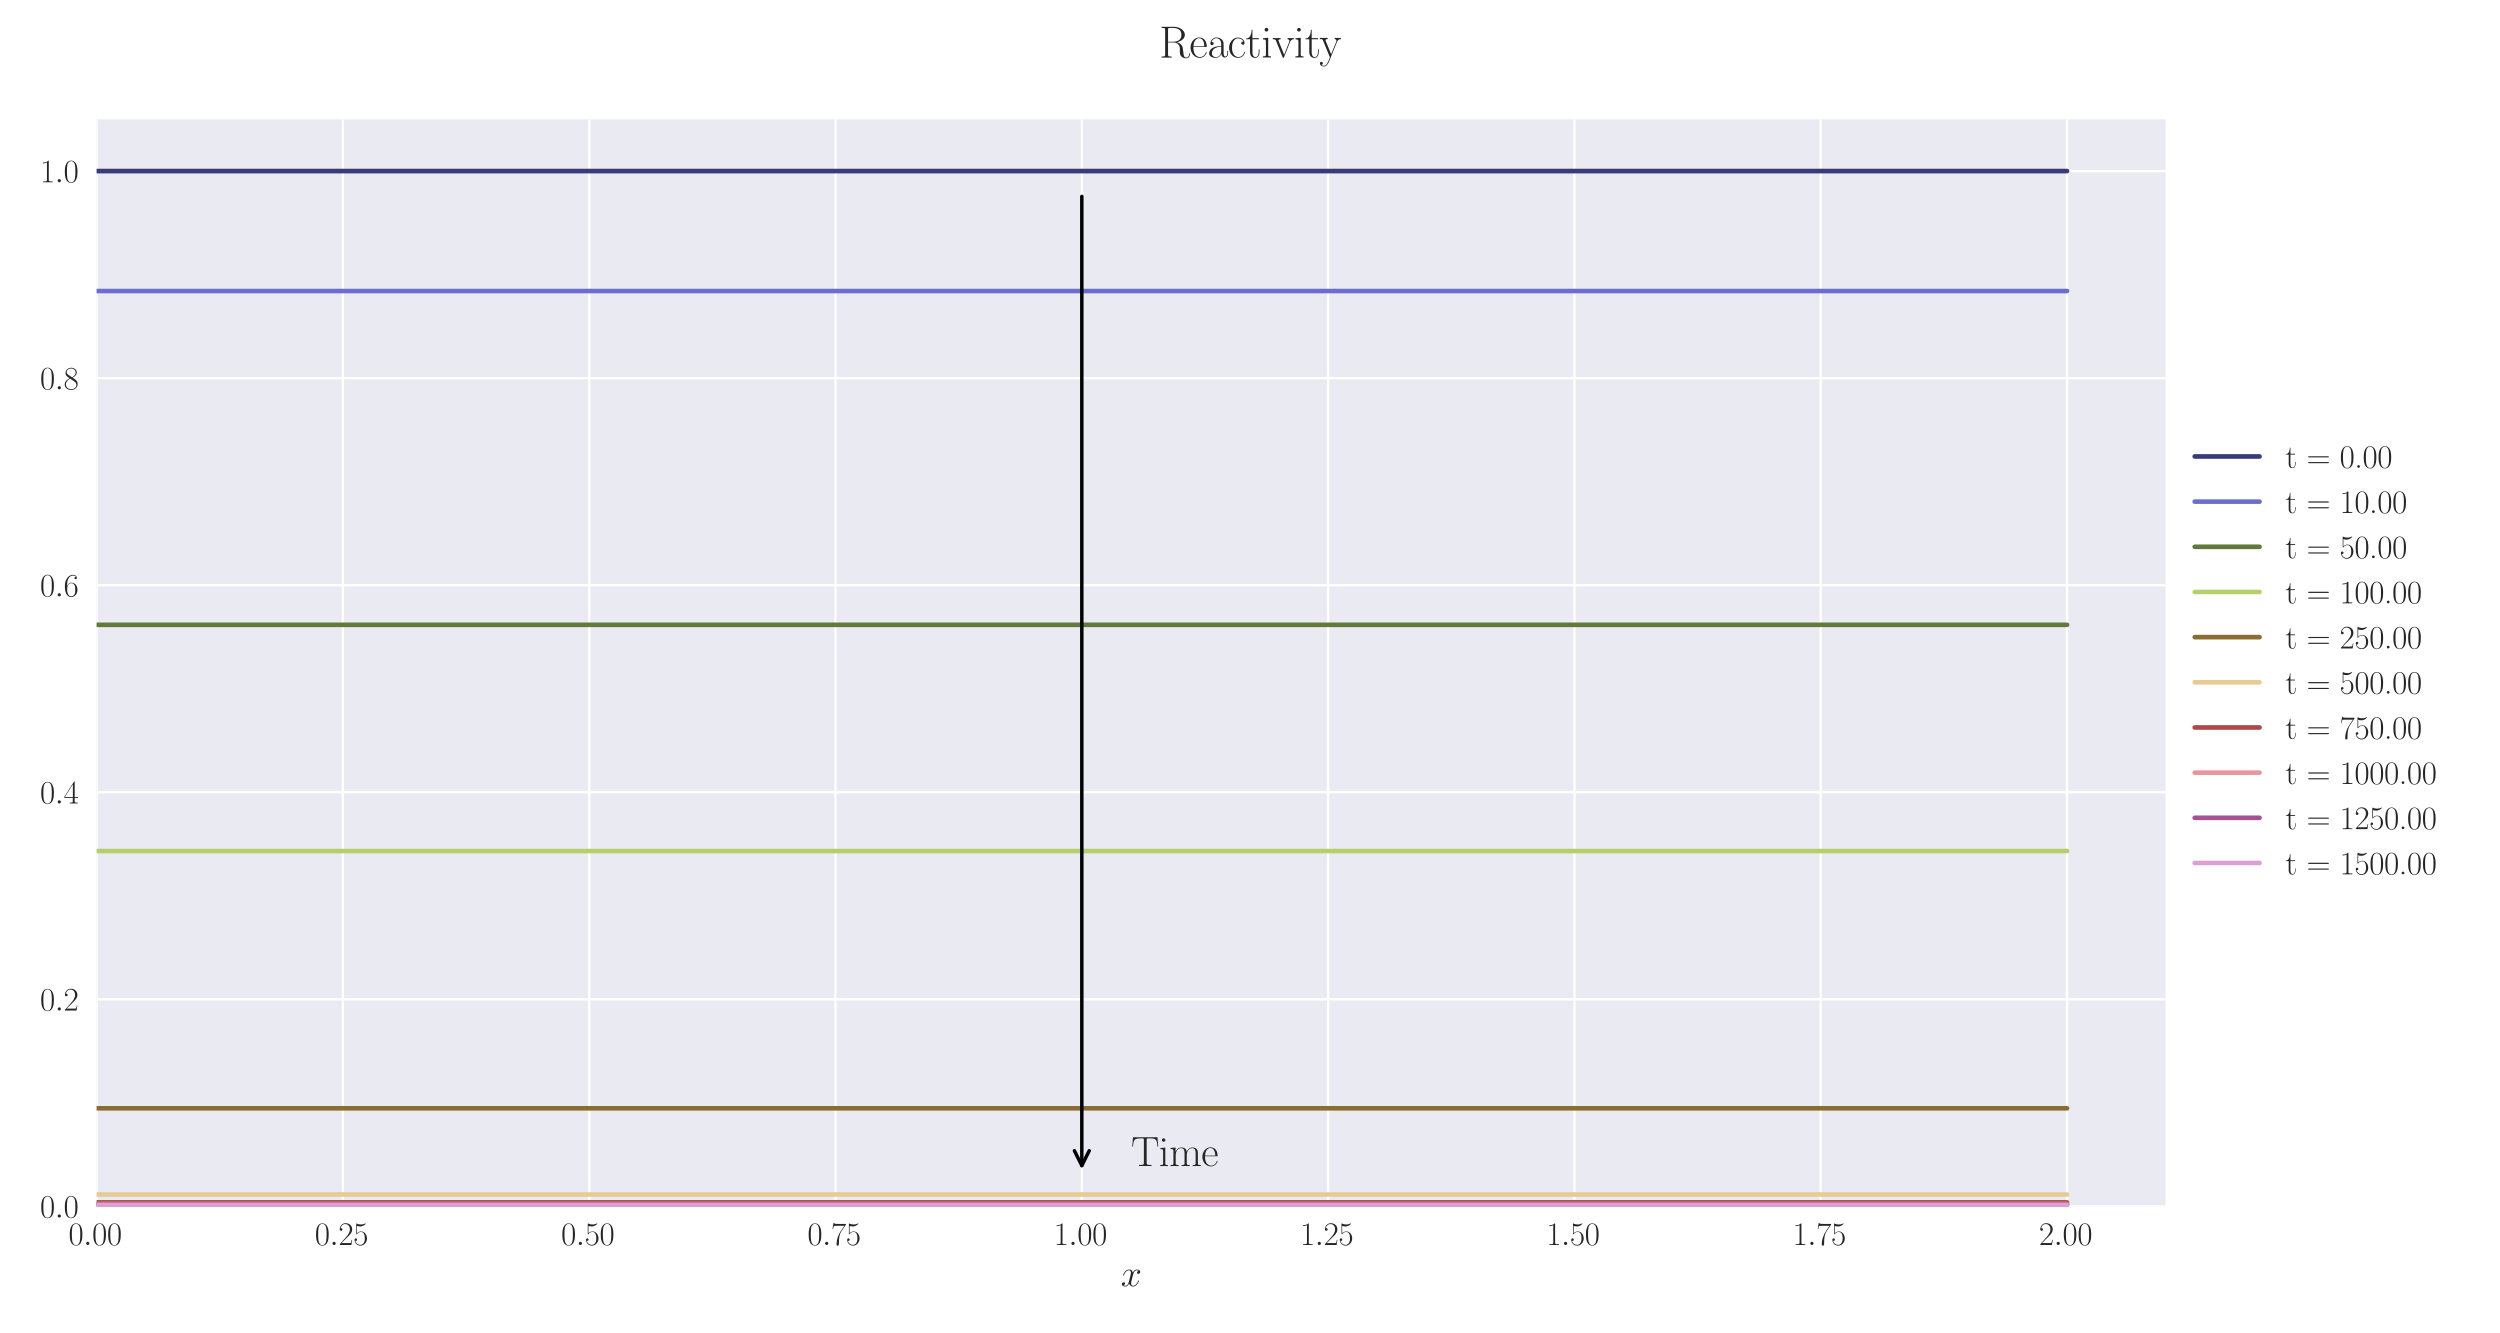 <?xml version="1.0" encoding="utf-8" standalone="no"?>
<!DOCTYPE svg PUBLIC "-//W3C//DTD SVG 1.1//EN"
  "http://www.w3.org/Graphics/SVG/1.1/DTD/svg11.dtd">
<svg xmlns:xlink="http://www.w3.org/1999/xlink" width="1080pt" height="576pt" viewBox="0 0 1080 576" xmlns="http://www.w3.org/2000/svg" version="1.1">
 <defs>
  <style type="text/css">*{stroke-linejoin: round; stroke-linecap: butt}</style>
 </defs>
 <g id="figure_1">
  <g id="patch_1">
   <path d="M 0 576 
L 1080 576 
L 1080 0 
L 0 0 
z
" style="fill: #ffffff"/>
  </g>
  <g id="axes_1">
   <g id="patch_2">
    <path d="M 41.731 521.153 
L 935.518 521.153 
L 935.518 51.564 
L 41.731 51.564 
z
" style="fill: #eaeaf2"/>
   </g>
   <g id="matplotlib.axis_1">
    <g id="xtick_1">
     <g id="line2d_1">
      <path d="M 41.731 521.153 
L 41.731 51.564 
" clip-path="url(#p3f86e05f16)" style="fill: none; stroke: #ffffff; stroke-linecap: round"/>
     </g>
     <g id="line2d_2"/>
     <g id="text_1">
      <!-- $\mathdefault{0.00}$ -->
      <g style="fill: #262626" transform="translate(29.591 537.839) scale(0.14 -0.14)">
       <defs>
        <path id="CMR17-30" d="M 2688 2025 
C 2688 2416 2682 3080 2413 3591 
C 2176 4039 1798 4198 1466 4198 
C 1158 4198 768 4058 525 3597 
C 269 3118 243 2524 243 2025 
C 243 1661 250 1106 448 619 
C 723 -39 1216 -128 1466 -128 
C 1760 -128 2208 -7 2470 600 
C 2662 1042 2688 1559 2688 2025 
z
M 1466 -26 
C 1056 -26 813 325 723 812 
C 653 1188 653 1738 653 2096 
C 653 2588 653 2997 736 3387 
C 858 3929 1216 4096 1466 4096 
C 1728 4096 2067 3923 2189 3400 
C 2272 3036 2278 2607 2278 2096 
C 2278 1680 2278 1169 2202 792 
C 2067 95 1690 -26 1466 -26 
z
" transform="scale(0.016)"/>
        <path id="CMMI12-3a" d="M 1178 307 
C 1178 492 1024 619 870 619 
C 685 619 557 466 557 313 
C 557 128 710 0 864 0 
C 1050 0 1178 153 1178 307 
z
" transform="scale(0.016)"/>
       </defs>
       <use xlink:href="#CMR17-30" transform="scale(0.996)"/>
       <use xlink:href="#CMMI12-3a" transform="translate(45.69 0) scale(0.996)"/>
       <use xlink:href="#CMR17-30" transform="translate(72.788 0) scale(0.996)"/>
       <use xlink:href="#CMR17-30" transform="translate(118.478 0) scale(0.996)"/>
      </g>
     </g>
    </g>
    <g id="xtick_2">
     <g id="line2d_3">
      <path d="M 148.134 521.153 
L 148.134 51.564 
" clip-path="url(#p3f86e05f16)" style="fill: none; stroke: #ffffff; stroke-linecap: round"/>
     </g>
     <g id="line2d_4"/>
     <g id="text_2">
      <!-- $\mathdefault{0.25}$ -->
      <g style="fill: #262626" transform="translate(135.994 537.839) scale(0.14 -0.14)">
       <defs>
        <path id="CMR17-32" d="M 2669 989 
L 2554 989 
C 2490 536 2438 459 2413 420 
C 2381 369 1920 369 1830 369 
L 602 369 
C 832 619 1280 1072 1824 1597 
C 2214 1967 2669 2402 2669 3035 
C 2669 3790 2067 4224 1395 4224 
C 691 4224 262 3604 262 3030 
C 262 2780 448 2748 525 2748 
C 589 2748 781 2787 781 3010 
C 781 3207 614 3264 525 3264 
C 486 3264 448 3258 422 3245 
C 544 3790 915 4058 1306 4058 
C 1862 4058 2227 3617 2227 3035 
C 2227 2479 1901 2000 1536 1584 
L 262 146 
L 262 0 
L 2515 0 
L 2669 989 
z
" transform="scale(0.016)"/>
        <path id="CMR17-35" d="M 730 3692 
C 794 3666 1056 3584 1325 3584 
C 1920 3584 2246 3911 2432 4100 
C 2432 4157 2432 4192 2394 4192 
C 2387 4192 2374 4192 2323 4163 
C 2099 4058 1837 3973 1517 3973 
C 1325 3973 1037 3999 723 4139 
C 653 4171 640 4171 634 4171 
C 602 4171 595 4164 595 4037 
L 595 2203 
C 595 2089 595 2057 659 2057 
C 691 2057 704 2070 736 2114 
C 941 2401 1222 2522 1542 2522 
C 1766 2522 2246 2382 2246 1289 
C 2246 1085 2246 715 2054 421 
C 1894 159 1645 25 1370 25 
C 947 25 518 320 403 814 
C 429 807 480 795 506 795 
C 589 795 749 840 749 1038 
C 749 1210 627 1280 506 1280 
C 358 1280 262 1190 262 1011 
C 262 454 704 -128 1382 -128 
C 2042 -128 2669 440 2669 1264 
C 2669 2030 2170 2624 1549 2624 
C 1222 2624 947 2503 730 2274 
L 730 3692 
z
" transform="scale(0.016)"/>
       </defs>
       <use xlink:href="#CMR17-30" transform="scale(0.996)"/>
       <use xlink:href="#CMMI12-3a" transform="translate(45.69 0) scale(0.996)"/>
       <use xlink:href="#CMR17-32" transform="translate(72.788 0) scale(0.996)"/>
       <use xlink:href="#CMR17-35" transform="translate(118.478 0) scale(0.996)"/>
      </g>
     </g>
    </g>
    <g id="xtick_3">
     <g id="line2d_5">
      <path d="M 254.537 521.153 
L 254.537 51.564 
" clip-path="url(#p3f86e05f16)" style="fill: none; stroke: #ffffff; stroke-linecap: round"/>
     </g>
     <g id="line2d_6"/>
     <g id="text_3">
      <!-- $\mathdefault{0.50}$ -->
      <g style="fill: #262626" transform="translate(242.397 537.839) scale(0.14 -0.14)">
       <use xlink:href="#CMR17-30" transform="scale(0.996)"/>
       <use xlink:href="#CMMI12-3a" transform="translate(45.69 0) scale(0.996)"/>
       <use xlink:href="#CMR17-35" transform="translate(72.788 0) scale(0.996)"/>
       <use xlink:href="#CMR17-30" transform="translate(118.478 0) scale(0.996)"/>
      </g>
     </g>
    </g>
    <g id="xtick_4">
     <g id="line2d_7">
      <path d="M 360.94 521.153 
L 360.94 51.564 
" clip-path="url(#p3f86e05f16)" style="fill: none; stroke: #ffffff; stroke-linecap: round"/>
     </g>
     <g id="line2d_8"/>
     <g id="text_4">
      <!-- $\mathdefault{0.75}$ -->
      <g style="fill: #262626" transform="translate(348.801 537.839) scale(0.14 -0.14)">
       <defs>
        <path id="CMR17-37" d="M 2886 3941 
L 2886 4081 
L 1382 4081 
C 634 4081 621 4165 595 4288 
L 480 4288 
L 294 3094 
L 410 3094 
C 429 3215 474 3540 550 3661 
C 589 3712 1062 3712 1171 3712 
L 2579 3712 
L 1869 2661 
C 1395 1954 1069 999 1069 165 
C 1069 89 1069 -128 1299 -128 
C 1530 -128 1530 89 1530 171 
L 1530 465 
C 1530 1508 1709 2196 2003 2636 
L 2886 3941 
z
" transform="scale(0.016)"/>
       </defs>
       <use xlink:href="#CMR17-30" transform="scale(0.996)"/>
       <use xlink:href="#CMMI12-3a" transform="translate(45.69 0) scale(0.996)"/>
       <use xlink:href="#CMR17-37" transform="translate(72.788 0) scale(0.996)"/>
       <use xlink:href="#CMR17-35" transform="translate(118.478 0) scale(0.996)"/>
      </g>
     </g>
    </g>
    <g id="xtick_5">
     <g id="line2d_9">
      <path d="M 467.343 521.153 
L 467.343 51.564 
" clip-path="url(#p3f86e05f16)" style="fill: none; stroke: #ffffff; stroke-linecap: round"/>
     </g>
     <g id="line2d_10"/>
     <g id="text_5">
      <!-- $\mathdefault{1.00}$ -->
      <g style="fill: #262626" transform="translate(455.204 537.839) scale(0.14 -0.14)">
       <defs>
        <path id="CMR17-31" d="M 1702 4058 
C 1702 4192 1696 4192 1606 4192 
C 1357 3916 979 3827 621 3827 
C 602 3827 570 3827 563 3808 
C 557 3795 557 3782 557 3648 
C 755 3648 1088 3686 1344 3839 
L 1344 461 
C 1344 236 1331 160 781 160 
L 589 160 
L 589 0 
C 896 0 1216 0 1523 0 
C 1830 0 2150 0 2458 0 
L 2458 160 
L 2266 160 
C 1715 160 1702 230 1702 458 
L 1702 4058 
z
" transform="scale(0.016)"/>
       </defs>
       <use xlink:href="#CMR17-31" transform="scale(0.996)"/>
       <use xlink:href="#CMMI12-3a" transform="translate(45.69 0) scale(0.996)"/>
       <use xlink:href="#CMR17-30" transform="translate(72.788 0) scale(0.996)"/>
       <use xlink:href="#CMR17-30" transform="translate(118.478 0) scale(0.996)"/>
      </g>
     </g>
    </g>
    <g id="xtick_6">
     <g id="line2d_11">
      <path d="M 573.747 521.153 
L 573.747 51.564 
" clip-path="url(#p3f86e05f16)" style="fill: none; stroke: #ffffff; stroke-linecap: round"/>
     </g>
     <g id="line2d_12"/>
     <g id="text_6">
      <!-- $\mathdefault{1.25}$ -->
      <g style="fill: #262626" transform="translate(561.607 537.839) scale(0.14 -0.14)">
       <use xlink:href="#CMR17-31" transform="scale(0.996)"/>
       <use xlink:href="#CMMI12-3a" transform="translate(45.69 0) scale(0.996)"/>
       <use xlink:href="#CMR17-32" transform="translate(72.788 0) scale(0.996)"/>
       <use xlink:href="#CMR17-35" transform="translate(118.478 0) scale(0.996)"/>
      </g>
     </g>
    </g>
    <g id="xtick_7">
     <g id="line2d_13">
      <path d="M 680.15 521.153 
L 680.15 51.564 
" clip-path="url(#p3f86e05f16)" style="fill: none; stroke: #ffffff; stroke-linecap: round"/>
     </g>
     <g id="line2d_14"/>
     <g id="text_7">
      <!-- $\mathdefault{1.50}$ -->
      <g style="fill: #262626" transform="translate(668.01 537.839) scale(0.14 -0.14)">
       <use xlink:href="#CMR17-31" transform="scale(0.996)"/>
       <use xlink:href="#CMMI12-3a" transform="translate(45.69 0) scale(0.996)"/>
       <use xlink:href="#CMR17-35" transform="translate(72.788 0) scale(0.996)"/>
       <use xlink:href="#CMR17-30" transform="translate(118.478 0) scale(0.996)"/>
      </g>
     </g>
    </g>
    <g id="xtick_8">
     <g id="line2d_15">
      <path d="M 786.553 521.153 
L 786.553 51.564 
" clip-path="url(#p3f86e05f16)" style="fill: none; stroke: #ffffff; stroke-linecap: round"/>
     </g>
     <g id="line2d_16"/>
     <g id="text_8">
      <!-- $\mathdefault{1.75}$ -->
      <g style="fill: #262626" transform="translate(774.414 537.839) scale(0.14 -0.14)">
       <use xlink:href="#CMR17-31" transform="scale(0.996)"/>
       <use xlink:href="#CMMI12-3a" transform="translate(45.69 0) scale(0.996)"/>
       <use xlink:href="#CMR17-37" transform="translate(72.788 0) scale(0.996)"/>
       <use xlink:href="#CMR17-35" transform="translate(118.478 0) scale(0.996)"/>
      </g>
     </g>
    </g>
    <g id="xtick_9">
     <g id="line2d_17">
      <path d="M 892.956 521.153 
L 892.956 51.564 
" clip-path="url(#p3f86e05f16)" style="fill: none; stroke: #ffffff; stroke-linecap: round"/>
     </g>
     <g id="line2d_18"/>
     <g id="text_9">
      <!-- $\mathdefault{2.00}$ -->
      <g style="fill: #262626" transform="translate(880.817 537.839) scale(0.14 -0.14)">
       <use xlink:href="#CMR17-32" transform="scale(0.996)"/>
       <use xlink:href="#CMMI12-3a" transform="translate(45.69 0) scale(0.996)"/>
       <use xlink:href="#CMR17-30" transform="translate(72.788 0) scale(0.996)"/>
       <use xlink:href="#CMR17-30" transform="translate(118.478 0) scale(0.996)"/>
      </g>
     </g>
    </g>
    <g id="text_10">
     <!-- $x$ -->
     <g style="fill: #262626" transform="translate(484.189 555.621) scale(0.16 -0.16)">
      <defs>
       <path id="CMMI12-78" d="M 3034 2606 
C 2829 2567 2752 2414 2752 2293 
C 2752 2139 2874 2088 2963 2088 
C 3155 2088 3290 2254 3290 2427 
C 3290 2695 2982 2816 2714 2816 
C 2323 2816 2106 2433 2048 2312 
C 1901 2816 1504 2816 1389 2816 
C 736 2816 390 1980 390 1839 
C 390 1814 416 1782 461 1782 
C 512 1782 525 1820 538 1846 
C 755 2555 1184 2689 1370 2689 
C 1658 2689 1715 2420 1715 2267 
C 1715 2127 1677 1980 1600 1673 
L 1382 798 
C 1286 415 1101 64 762 64 
C 730 64 570 64 435 147 
C 666 192 717 383 717 460 
C 717 588 621 664 499 664 
C 346 664 179 530 179 326 
C 179 57 480 -64 755 -64 
C 1062 -64 1280 179 1414 441 
C 1517 64 1837 -64 2074 -64 
C 2726 -64 3072 773 3072 913 
C 3072 945 3046 971 3008 971 
C 2950 971 2944 939 2925 888 
C 2752 326 2381 64 2093 64 
C 1869 64 1747 230 1747 492 
C 1747 632 1773 734 1875 1156 
L 2099 2024 
C 2195 2408 2413 2689 2707 2689 
C 2720 2689 2899 2689 3034 2606 
z
" transform="scale(0.016)"/>
      </defs>
      <use xlink:href="#CMMI12-78" transform="scale(0.996)"/>
     </g>
    </g>
   </g>
   <g id="matplotlib.axis_2">
    <g id="ytick_1">
     <g id="line2d_19">
      <path d="M 41.731 521.153 
L 935.518 521.153 
" clip-path="url(#p3f86e05f16)" style="fill: none; stroke: #ffffff; stroke-linecap: round"/>
     </g>
     <g id="line2d_20"/>
     <g id="text_11">
      <!-- $\mathdefault{0.0}$ -->
      <g style="fill: #262626" transform="translate(17.28 525.996) scale(0.14 -0.14)">
       <use xlink:href="#CMR17-30" transform="scale(0.996)"/>
       <use xlink:href="#CMMI12-3a" transform="translate(45.69 0) scale(0.996)"/>
       <use xlink:href="#CMR17-30" transform="translate(72.788 0) scale(0.996)"/>
      </g>
     </g>
    </g>
    <g id="ytick_2">
     <g id="line2d_21">
      <path d="M 41.731 431.702 
L 935.518 431.702 
" clip-path="url(#p3f86e05f16)" style="fill: none; stroke: #ffffff; stroke-linecap: round"/>
     </g>
     <g id="line2d_22"/>
     <g id="text_12">
      <!-- $\mathdefault{0.2}$ -->
      <g style="fill: #262626" transform="translate(17.28 436.545) scale(0.14 -0.14)">
       <use xlink:href="#CMR17-30" transform="scale(0.996)"/>
       <use xlink:href="#CMMI12-3a" transform="translate(45.69 0) scale(0.996)"/>
       <use xlink:href="#CMR17-32" transform="translate(72.788 0) scale(0.996)"/>
      </g>
     </g>
    </g>
    <g id="ytick_3">
     <g id="line2d_23">
      <path d="M 41.731 342.252 
L 935.518 342.252 
" clip-path="url(#p3f86e05f16)" style="fill: none; stroke: #ffffff; stroke-linecap: round"/>
     </g>
     <g id="line2d_24"/>
     <g id="text_13">
      <!-- $\mathdefault{0.4}$ -->
      <g style="fill: #262626" transform="translate(17.28 347.095) scale(0.14 -0.14)">
       <defs>
        <path id="CMR17-34" d="M 2150 4122 
C 2150 4256 2144 4256 2029 4256 
L 128 1254 
L 128 1088 
L 1779 1088 
L 1779 457 
C 1779 224 1766 160 1318 160 
L 1197 160 
L 1197 0 
C 1402 0 1747 0 1965 0 
C 2182 0 2528 0 2733 0 
L 2733 160 
L 2611 160 
C 2163 160 2150 224 2150 457 
L 2150 1088 
L 2803 1088 
L 2803 1254 
L 2150 1254 
L 2150 4122 
z
M 1798 3703 
L 1798 1254 
L 256 1254 
L 1798 3703 
z
" transform="scale(0.016)"/>
       </defs>
       <use xlink:href="#CMR17-30" transform="scale(0.996)"/>
       <use xlink:href="#CMMI12-3a" transform="translate(45.69 0) scale(0.996)"/>
       <use xlink:href="#CMR17-34" transform="translate(72.788 0) scale(0.996)"/>
      </g>
     </g>
    </g>
    <g id="ytick_4">
     <g id="line2d_25">
      <path d="M 41.731 252.801 
L 935.518 252.801 
" clip-path="url(#p3f86e05f16)" style="fill: none; stroke: #ffffff; stroke-linecap: round"/>
     </g>
     <g id="line2d_26"/>
     <g id="text_14">
      <!-- $\mathdefault{0.6}$ -->
      <g style="fill: #262626" transform="translate(17.28 257.644) scale(0.14 -0.14)">
       <defs>
        <path id="CMR17-36" d="M 678 2176 
C 678 3690 1395 4032 1811 4032 
C 1946 4032 2272 4009 2400 3776 
C 2298 3776 2106 3776 2106 3553 
C 2106 3381 2246 3323 2336 3323 
C 2394 3323 2566 3348 2566 3560 
C 2566 3954 2246 4179 1805 4179 
C 1043 4179 243 3390 243 1984 
C 243 253 966 -128 1478 -128 
C 2099 -128 2688 427 2688 1283 
C 2688 2081 2170 2662 1517 2662 
C 1126 2662 838 2407 678 1960 
L 678 2176 
z
M 1478 25 
C 691 25 691 1200 691 1436 
C 691 1896 909 2560 1504 2560 
C 1613 2560 1926 2560 2138 2120 
C 2253 1870 2253 1609 2253 1289 
C 2253 944 2253 690 2118 434 
C 1978 171 1773 25 1478 25 
z
" transform="scale(0.016)"/>
       </defs>
       <use xlink:href="#CMR17-30" transform="scale(0.996)"/>
       <use xlink:href="#CMMI12-3a" transform="translate(45.69 0) scale(0.996)"/>
       <use xlink:href="#CMR17-36" transform="translate(72.788 0) scale(0.996)"/>
      </g>
     </g>
    </g>
    <g id="ytick_5">
     <g id="line2d_27">
      <path d="M 41.731 163.351 
L 935.518 163.351 
" clip-path="url(#p3f86e05f16)" style="fill: none; stroke: #ffffff; stroke-linecap: round"/>
     </g>
     <g id="line2d_28"/>
     <g id="text_15">
      <!-- $\mathdefault{0.8}$ -->
      <g style="fill: #262626" transform="translate(17.28 168.194) scale(0.14 -0.14)">
       <defs>
        <path id="CMR17-38" d="M 1741 2264 
C 2144 2467 2554 2773 2554 3263 
C 2554 3841 1990 4179 1472 4179 
C 890 4179 378 3759 378 3180 
C 378 3021 416 2747 666 2505 
C 730 2442 998 2251 1171 2130 
C 883 1983 211 1634 211 934 
C 211 279 838 -128 1459 -128 
C 2144 -128 2720 362 2720 1010 
C 2720 1590 2330 1857 2074 2029 
L 1741 2264 
z
M 902 2822 
C 851 2854 595 3051 595 3351 
C 595 3739 998 4032 1459 4032 
C 1965 4032 2336 3676 2336 3262 
C 2336 2669 1670 2331 1638 2331 
C 1632 2331 1626 2331 1574 2370 
L 902 2822 
z
M 2080 1519 
C 2176 1449 2483 1240 2483 851 
C 2483 381 2010 25 1472 25 
C 890 25 448 438 448 940 
C 448 1443 838 1862 1280 2060 
L 2080 1519 
z
" transform="scale(0.016)"/>
       </defs>
       <use xlink:href="#CMR17-30" transform="scale(0.996)"/>
       <use xlink:href="#CMMI12-3a" transform="translate(45.69 0) scale(0.996)"/>
       <use xlink:href="#CMR17-38" transform="translate(72.788 0) scale(0.996)"/>
      </g>
     </g>
    </g>
    <g id="ytick_6">
     <g id="line2d_29">
      <path d="M 41.731 73.9 
L 935.518 73.9 
" clip-path="url(#p3f86e05f16)" style="fill: none; stroke: #ffffff; stroke-linecap: round"/>
     </g>
     <g id="line2d_30"/>
     <g id="text_16">
      <!-- $\mathdefault{1.0}$ -->
      <g style="fill: #262626" transform="translate(17.28 78.743) scale(0.14 -0.14)">
       <use xlink:href="#CMR17-31" transform="scale(0.996)"/>
       <use xlink:href="#CMMI12-3a" transform="translate(45.69 0) scale(0.996)"/>
       <use xlink:href="#CMR17-30" transform="translate(72.788 0) scale(0.996)"/>
      </g>
     </g>
    </g>
   </g>
   <g id="line2d_31">
    <path d="M 41.731 73.9 
L 50.243 73.9 
L 58.755 73.9 
L 67.267 73.9 
L 75.78 73.9 
L 84.292 73.9 
L 92.804 73.9 
L 101.316 73.9 
L 109.829 73.9 
L 118.341 73.9 
L 126.853 73.9 
L 135.365 73.9 
L 143.878 73.9 
L 152.39 73.9 
L 160.902 73.9 
L 169.414 73.9 
L 177.927 73.9 
L 186.439 73.9 
L 194.951 73.9 
L 203.463 73.9 
L 211.976 73.9 
L 220.488 73.9 
L 229 73.9 
L 237.513 73.9 
L 246.025 73.9 
L 254.537 73.9 
L 263.049 73.9 
L 271.562 73.9 
L 280.074 73.9 
L 288.586 73.9 
L 297.098 73.9 
L 305.611 73.9 
L 314.123 73.9 
L 322.635 73.9 
L 331.147 73.9 
L 339.66 73.9 
L 348.172 73.9 
L 356.684 73.9 
L 365.196 73.9 
L 373.709 73.9 
L 382.221 73.9 
L 390.733 73.9 
L 399.245 73.9 
L 407.758 73.9 
L 416.27 73.9 
L 424.782 73.9 
L 433.294 73.9 
L 441.807 73.9 
L 450.319 73.9 
L 458.831 73.9 
L 467.343 73.9 
L 475.856 73.9 
L 484.368 73.9 
L 492.88 73.9 
L 501.393 73.9 
L 509.905 73.9 
L 518.417 73.9 
L 526.929 73.9 
L 535.442 73.9 
L 543.954 73.9 
L 552.466 73.9 
L 560.978 73.9 
L 569.491 73.9 
L 578.003 73.9 
L 586.515 73.9 
L 595.027 73.9 
L 603.54 73.9 
L 612.052 73.9 
L 620.564 73.9 
L 629.076 73.9 
L 637.589 73.9 
L 646.101 73.9 
L 654.613 73.9 
L 663.125 73.9 
L 671.638 73.9 
L 680.15 73.9 
L 688.662 73.9 
L 697.174 73.9 
L 705.687 73.9 
L 714.199 73.9 
L 722.711 73.9 
L 731.223 73.9 
L 739.736 73.9 
L 748.248 73.9 
L 756.76 73.9 
L 765.273 73.9 
L 773.785 73.9 
L 782.297 73.9 
L 790.809 73.9 
L 799.322 73.9 
L 807.834 73.9 
L 816.346 73.9 
L 824.858 73.9 
L 833.371 73.9 
L 841.883 73.9 
L 850.395 73.9 
L 858.907 73.9 
L 867.42 73.9 
L 875.932 73.9 
L 884.444 73.9 
L 892.956 73.9 
" clip-path="url(#p3f86e05f16)" style="fill: none; stroke: #393b79; stroke-width: 2; stroke-linecap: round"/>
   </g>
   <g id="line2d_32">
    <path d="M 41.731 125.721 
L 50.243 125.721 
L 58.755 125.721 
L 67.267 125.721 
L 75.78 125.721 
L 84.292 125.721 
L 92.804 125.721 
L 101.316 125.721 
L 109.829 125.721 
L 118.341 125.721 
L 126.853 125.721 
L 135.365 125.721 
L 143.878 125.721 
L 152.39 125.721 
L 160.902 125.721 
L 169.414 125.721 
L 177.927 125.721 
L 186.439 125.721 
L 194.951 125.721 
L 203.463 125.721 
L 211.976 125.721 
L 220.488 125.721 
L 229 125.721 
L 237.513 125.721 
L 246.025 125.721 
L 254.537 125.721 
L 263.049 125.721 
L 271.562 125.721 
L 280.074 125.721 
L 288.586 125.721 
L 297.098 125.721 
L 305.611 125.721 
L 314.123 125.721 
L 322.635 125.721 
L 331.147 125.721 
L 339.66 125.721 
L 348.172 125.721 
L 356.684 125.721 
L 365.196 125.721 
L 373.709 125.721 
L 382.221 125.721 
L 390.733 125.721 
L 399.245 125.721 
L 407.758 125.721 
L 416.27 125.721 
L 424.782 125.721 
L 433.294 125.721 
L 441.807 125.721 
L 450.319 125.721 
L 458.831 125.721 
L 467.343 125.721 
L 475.856 125.721 
L 484.368 125.721 
L 492.88 125.721 
L 501.393 125.721 
L 509.905 125.721 
L 518.417 125.721 
L 526.929 125.721 
L 535.442 125.721 
L 543.954 125.721 
L 552.466 125.721 
L 560.978 125.721 
L 569.491 125.721 
L 578.003 125.721 
L 586.515 125.721 
L 595.027 125.721 
L 603.54 125.721 
L 612.052 125.721 
L 620.564 125.721 
L 629.076 125.721 
L 637.589 125.721 
L 646.101 125.721 
L 654.613 125.721 
L 663.125 125.721 
L 671.638 125.721 
L 680.15 125.721 
L 688.662 125.721 
L 697.174 125.721 
L 705.687 125.721 
L 714.199 125.721 
L 722.711 125.721 
L 731.223 125.721 
L 739.736 125.721 
L 748.248 125.721 
L 756.76 125.721 
L 765.273 125.721 
L 773.785 125.721 
L 782.297 125.721 
L 790.809 125.721 
L 799.322 125.721 
L 807.834 125.721 
L 816.346 125.721 
L 824.858 125.721 
L 833.371 125.721 
L 841.883 125.721 
L 850.395 125.721 
L 858.907 125.721 
L 867.42 125.721 
L 875.932 125.721 
L 884.444 125.721 
L 892.956 125.721 
" clip-path="url(#p3f86e05f16)" style="fill: none; stroke: #6b6ecf; stroke-width: 2; stroke-linecap: round"/>
   </g>
   <g id="line2d_33">
    <path d="M 41.731 269.923 
L 50.243 269.923 
L 58.755 269.923 
L 67.267 269.923 
L 75.78 269.923 
L 84.292 269.923 
L 92.804 269.923 
L 101.316 269.923 
L 109.829 269.923 
L 118.341 269.923 
L 126.853 269.923 
L 135.365 269.923 
L 143.878 269.923 
L 152.39 269.923 
L 160.902 269.923 
L 169.414 269.923 
L 177.927 269.923 
L 186.439 269.923 
L 194.951 269.923 
L 203.463 269.923 
L 211.976 269.923 
L 220.488 269.923 
L 229 269.923 
L 237.513 269.923 
L 246.025 269.923 
L 254.537 269.923 
L 263.049 269.923 
L 271.562 269.923 
L 280.074 269.923 
L 288.586 269.923 
L 297.098 269.923 
L 305.611 269.923 
L 314.123 269.923 
L 322.635 269.923 
L 331.147 269.923 
L 339.66 269.923 
L 348.172 269.923 
L 356.684 269.923 
L 365.196 269.923 
L 373.709 269.923 
L 382.221 269.923 
L 390.733 269.923 
L 399.245 269.923 
L 407.758 269.923 
L 416.27 269.923 
L 424.782 269.923 
L 433.294 269.923 
L 441.807 269.923 
L 450.319 269.923 
L 458.831 269.923 
L 467.343 269.923 
L 475.856 269.923 
L 484.368 269.923 
L 492.88 269.923 
L 501.393 269.923 
L 509.905 269.923 
L 518.417 269.923 
L 526.929 269.923 
L 535.442 269.923 
L 543.954 269.923 
L 552.466 269.923 
L 560.978 269.923 
L 569.491 269.923 
L 578.003 269.923 
L 586.515 269.923 
L 595.027 269.923 
L 603.54 269.923 
L 612.052 269.923 
L 620.564 269.923 
L 629.076 269.923 
L 637.589 269.923 
L 646.101 269.923 
L 654.613 269.923 
L 663.125 269.923 
L 671.638 269.923 
L 680.15 269.923 
L 688.662 269.923 
L 697.174 269.923 
L 705.687 269.923 
L 714.199 269.923 
L 722.711 269.923 
L 731.223 269.923 
L 739.736 269.923 
L 748.248 269.923 
L 756.76 269.923 
L 765.273 269.923 
L 773.785 269.923 
L 782.297 269.923 
L 790.809 269.923 
L 799.322 269.923 
L 807.834 269.923 
L 816.346 269.923 
L 824.858 269.923 
L 833.371 269.923 
L 841.883 269.923 
L 850.395 269.923 
L 858.907 269.923 
L 867.42 269.923 
L 875.932 269.923 
L 884.444 269.923 
L 892.956 269.923 
" clip-path="url(#p3f86e05f16)" style="fill: none; stroke: #637939; stroke-width: 2; stroke-linecap: round"/>
   </g>
   <g id="line2d_34">
    <path d="M 41.731 367.651 
L 50.243 367.651 
L 58.755 367.651 
L 67.267 367.651 
L 75.78 367.651 
L 84.292 367.651 
L 92.804 367.651 
L 101.316 367.651 
L 109.829 367.651 
L 118.341 367.651 
L 126.853 367.651 
L 135.365 367.651 
L 143.878 367.651 
L 152.39 367.651 
L 160.902 367.651 
L 169.414 367.651 
L 177.927 367.651 
L 186.439 367.651 
L 194.951 367.651 
L 203.463 367.651 
L 211.976 367.651 
L 220.488 367.651 
L 229 367.651 
L 237.513 367.651 
L 246.025 367.651 
L 254.537 367.651 
L 263.049 367.651 
L 271.562 367.651 
L 280.074 367.651 
L 288.586 367.651 
L 297.098 367.651 
L 305.611 367.651 
L 314.123 367.651 
L 322.635 367.651 
L 331.147 367.651 
L 339.66 367.651 
L 348.172 367.651 
L 356.684 367.651 
L 365.196 367.651 
L 373.709 367.651 
L 382.221 367.651 
L 390.733 367.651 
L 399.245 367.651 
L 407.758 367.651 
L 416.27 367.651 
L 424.782 367.651 
L 433.294 367.651 
L 441.807 367.651 
L 450.319 367.651 
L 458.831 367.651 
L 467.343 367.651 
L 475.856 367.651 
L 484.368 367.651 
L 492.88 367.651 
L 501.393 367.651 
L 509.905 367.651 
L 518.417 367.651 
L 526.929 367.651 
L 535.442 367.651 
L 543.954 367.651 
L 552.466 367.651 
L 560.978 367.651 
L 569.491 367.651 
L 578.003 367.651 
L 586.515 367.651 
L 595.027 367.651 
L 603.54 367.651 
L 612.052 367.651 
L 620.564 367.651 
L 629.076 367.651 
L 637.589 367.651 
L 646.101 367.651 
L 654.613 367.651 
L 663.125 367.651 
L 671.638 367.651 
L 680.15 367.651 
L 688.662 367.651 
L 697.174 367.651 
L 705.687 367.651 
L 714.199 367.651 
L 722.711 367.651 
L 731.223 367.651 
L 739.736 367.651 
L 748.248 367.651 
L 756.76 367.651 
L 765.273 367.651 
L 773.785 367.651 
L 782.297 367.651 
L 790.809 367.651 
L 799.322 367.651 
L 807.834 367.651 
L 816.346 367.651 
L 824.858 367.651 
L 833.371 367.651 
L 841.883 367.651 
L 850.395 367.651 
L 858.907 367.651 
L 867.42 367.651 
L 875.932 367.651 
L 884.444 367.651 
L 892.956 367.651 
" clip-path="url(#p3f86e05f16)" style="fill: none; stroke: #b5cf6b; stroke-width: 2; stroke-linecap: round"/>
   </g>
   <g id="line2d_35">
    <path d="M 41.731 478.788 
L 50.243 478.788 
L 58.755 478.788 
L 67.267 478.788 
L 75.78 478.788 
L 84.292 478.788 
L 92.804 478.788 
L 101.316 478.788 
L 109.829 478.788 
L 118.341 478.788 
L 126.853 478.788 
L 135.365 478.788 
L 143.878 478.788 
L 152.39 478.788 
L 160.902 478.788 
L 169.414 478.788 
L 177.927 478.788 
L 186.439 478.788 
L 194.951 478.788 
L 203.463 478.788 
L 211.976 478.788 
L 220.488 478.788 
L 229 478.788 
L 237.513 478.788 
L 246.025 478.788 
L 254.537 478.788 
L 263.049 478.788 
L 271.562 478.788 
L 280.074 478.788 
L 288.586 478.788 
L 297.098 478.788 
L 305.611 478.788 
L 314.123 478.788 
L 322.635 478.788 
L 331.147 478.788 
L 339.66 478.788 
L 348.172 478.788 
L 356.684 478.788 
L 365.196 478.788 
L 373.709 478.788 
L 382.221 478.788 
L 390.733 478.788 
L 399.245 478.788 
L 407.758 478.788 
L 416.27 478.788 
L 424.782 478.788 
L 433.294 478.788 
L 441.807 478.788 
L 450.319 478.788 
L 458.831 478.788 
L 467.343 478.788 
L 475.856 478.788 
L 484.368 478.788 
L 492.88 478.788 
L 501.393 478.788 
L 509.905 478.788 
L 518.417 478.788 
L 526.929 478.788 
L 535.442 478.788 
L 543.954 478.788 
L 552.466 478.788 
L 560.978 478.788 
L 569.491 478.788 
L 578.003 478.788 
L 586.515 478.788 
L 595.027 478.788 
L 603.54 478.788 
L 612.052 478.788 
L 620.564 478.788 
L 629.076 478.788 
L 637.589 478.788 
L 646.101 478.788 
L 654.613 478.788 
L 663.125 478.788 
L 671.638 478.788 
L 680.15 478.788 
L 688.662 478.788 
L 697.174 478.788 
L 705.687 478.788 
L 714.199 478.788 
L 722.711 478.788 
L 731.223 478.788 
L 739.736 478.788 
L 748.248 478.788 
L 756.76 478.788 
L 765.273 478.788 
L 773.785 478.788 
L 782.297 478.788 
L 790.809 478.788 
L 799.322 478.788 
L 807.834 478.788 
L 816.346 478.788 
L 824.858 478.788 
L 833.371 478.788 
L 841.883 478.788 
L 850.395 478.788 
L 858.907 478.788 
L 867.42 478.788 
L 875.932 478.788 
L 884.444 478.788 
L 892.956 478.788 
" clip-path="url(#p3f86e05f16)" style="fill: none; stroke: #8c6d31; stroke-width: 2; stroke-linecap: round"/>
   </g>
   <g id="line2d_36">
    <path d="M 41.731 516.03 
L 50.243 516.03 
L 58.755 516.03 
L 67.267 516.03 
L 75.78 516.03 
L 84.292 516.03 
L 92.804 516.03 
L 101.316 516.03 
L 109.829 516.03 
L 118.341 516.03 
L 126.853 516.03 
L 135.365 516.03 
L 143.878 516.03 
L 152.39 516.03 
L 160.902 516.03 
L 169.414 516.03 
L 177.927 516.03 
L 186.439 516.03 
L 194.951 516.03 
L 203.463 516.03 
L 211.976 516.03 
L 220.488 516.03 
L 229 516.03 
L 237.513 516.03 
L 246.025 516.03 
L 254.537 516.03 
L 263.049 516.03 
L 271.562 516.03 
L 280.074 516.03 
L 288.586 516.03 
L 297.098 516.03 
L 305.611 516.03 
L 314.123 516.03 
L 322.635 516.03 
L 331.147 516.03 
L 339.66 516.03 
L 348.172 516.03 
L 356.684 516.03 
L 365.196 516.03 
L 373.709 516.03 
L 382.221 516.03 
L 390.733 516.03 
L 399.245 516.03 
L 407.758 516.03 
L 416.27 516.03 
L 424.782 516.03 
L 433.294 516.03 
L 441.807 516.03 
L 450.319 516.03 
L 458.831 516.03 
L 467.343 516.03 
L 475.856 516.03 
L 484.368 516.03 
L 492.88 516.03 
L 501.393 516.03 
L 509.905 516.03 
L 518.417 516.03 
L 526.929 516.03 
L 535.442 516.03 
L 543.954 516.03 
L 552.466 516.03 
L 560.978 516.03 
L 569.491 516.03 
L 578.003 516.03 
L 586.515 516.03 
L 595.027 516.03 
L 603.54 516.03 
L 612.052 516.03 
L 620.564 516.03 
L 629.076 516.03 
L 637.589 516.03 
L 646.101 516.03 
L 654.613 516.03 
L 663.125 516.03 
L 671.638 516.03 
L 680.15 516.03 
L 688.662 516.03 
L 697.174 516.03 
L 705.687 516.03 
L 714.199 516.03 
L 722.711 516.03 
L 731.223 516.03 
L 739.736 516.03 
L 748.248 516.03 
L 756.76 516.03 
L 765.273 516.03 
L 773.785 516.03 
L 782.297 516.03 
L 790.809 516.03 
L 799.322 516.03 
L 807.834 516.03 
L 816.346 516.03 
L 824.858 516.03 
L 833.371 516.03 
L 841.883 516.03 
L 850.395 516.03 
L 858.907 516.03 
L 867.42 516.03 
L 875.932 516.03 
L 884.444 516.03 
L 892.956 516.03 
" clip-path="url(#p3f86e05f16)" style="fill: none; stroke: #e7cb94; stroke-width: 2; stroke-linecap: round"/>
   </g>
   <g id="line2d_37">
    <path d="M 41.731 519.437 
L 50.243 519.437 
L 58.755 519.437 
L 67.267 519.437 
L 75.78 519.437 
L 84.292 519.437 
L 92.804 519.437 
L 101.316 519.437 
L 109.829 519.437 
L 118.341 519.437 
L 126.853 519.437 
L 135.365 519.437 
L 143.878 519.437 
L 152.39 519.437 
L 160.902 519.437 
L 169.414 519.437 
L 177.927 519.437 
L 186.439 519.437 
L 194.951 519.437 
L 203.463 519.437 
L 211.976 519.437 
L 220.488 519.437 
L 229 519.437 
L 237.513 519.437 
L 246.025 519.437 
L 254.537 519.437 
L 263.049 519.437 
L 271.562 519.437 
L 280.074 519.437 
L 288.586 519.437 
L 297.098 519.437 
L 305.611 519.437 
L 314.123 519.437 
L 322.635 519.437 
L 331.147 519.437 
L 339.66 519.437 
L 348.172 519.437 
L 356.684 519.437 
L 365.196 519.437 
L 373.709 519.437 
L 382.221 519.437 
L 390.733 519.437 
L 399.245 519.437 
L 407.758 519.437 
L 416.27 519.437 
L 424.782 519.437 
L 433.294 519.437 
L 441.807 519.437 
L 450.319 519.437 
L 458.831 519.437 
L 467.343 519.437 
L 475.856 519.437 
L 484.368 519.437 
L 492.88 519.437 
L 501.393 519.437 
L 509.905 519.437 
L 518.417 519.437 
L 526.929 519.437 
L 535.442 519.437 
L 543.954 519.437 
L 552.466 519.437 
L 560.978 519.437 
L 569.491 519.437 
L 578.003 519.437 
L 586.515 519.437 
L 595.027 519.437 
L 603.54 519.437 
L 612.052 519.437 
L 620.564 519.437 
L 629.076 519.437 
L 637.589 519.437 
L 646.101 519.437 
L 654.613 519.437 
L 663.125 519.437 
L 671.638 519.437 
L 680.15 519.437 
L 688.662 519.437 
L 697.174 519.437 
L 705.687 519.437 
L 714.199 519.437 
L 722.711 519.437 
L 731.223 519.437 
L 739.736 519.437 
L 748.248 519.437 
L 756.76 519.437 
L 765.273 519.437 
L 773.785 519.437 
L 782.297 519.437 
L 790.809 519.437 
L 799.322 519.437 
L 807.834 519.437 
L 816.346 519.437 
L 824.858 519.437 
L 833.371 519.437 
L 841.883 519.437 
L 850.395 519.437 
L 858.907 519.437 
L 867.42 519.437 
L 875.932 519.437 
L 884.444 519.437 
L 892.956 519.437 
" clip-path="url(#p3f86e05f16)" style="fill: none; stroke: #ad494a; stroke-width: 2; stroke-linecap: round"/>
   </g>
   <g id="line2d_38">
    <path d="M 41.731 520.16 
L 50.243 520.16 
L 58.755 520.16 
L 67.267 520.16 
L 75.78 520.16 
L 84.292 520.16 
L 92.804 520.16 
L 101.316 520.16 
L 109.829 520.16 
L 118.341 520.16 
L 126.853 520.16 
L 135.365 520.16 
L 143.878 520.16 
L 152.39 520.16 
L 160.902 520.16 
L 169.414 520.16 
L 177.927 520.16 
L 186.439 520.16 
L 194.951 520.16 
L 203.463 520.16 
L 211.976 520.16 
L 220.488 520.16 
L 229 520.16 
L 237.513 520.16 
L 246.025 520.16 
L 254.537 520.16 
L 263.049 520.16 
L 271.562 520.16 
L 280.074 520.16 
L 288.586 520.16 
L 297.098 520.16 
L 305.611 520.16 
L 314.123 520.16 
L 322.635 520.16 
L 331.147 520.16 
L 339.66 520.16 
L 348.172 520.16 
L 356.684 520.16 
L 365.196 520.16 
L 373.709 520.16 
L 382.221 520.16 
L 390.733 520.16 
L 399.245 520.16 
L 407.758 520.16 
L 416.27 520.16 
L 424.782 520.16 
L 433.294 520.16 
L 441.807 520.16 
L 450.319 520.16 
L 458.831 520.16 
L 467.343 520.16 
L 475.856 520.16 
L 484.368 520.16 
L 492.88 520.16 
L 501.393 520.16 
L 509.905 520.16 
L 518.417 520.16 
L 526.929 520.16 
L 535.442 520.16 
L 543.954 520.16 
L 552.466 520.16 
L 560.978 520.16 
L 569.491 520.16 
L 578.003 520.16 
L 586.515 520.16 
L 595.027 520.16 
L 603.54 520.16 
L 612.052 520.16 
L 620.564 520.16 
L 629.076 520.16 
L 637.589 520.16 
L 646.101 520.16 
L 654.613 520.16 
L 663.125 520.16 
L 671.638 520.16 
L 680.15 520.16 
L 688.662 520.16 
L 697.174 520.16 
L 705.687 520.16 
L 714.199 520.16 
L 722.711 520.16 
L 731.223 520.16 
L 739.736 520.16 
L 748.248 520.16 
L 756.76 520.16 
L 765.273 520.16 
L 773.785 520.16 
L 782.297 520.16 
L 790.809 520.16 
L 799.322 520.16 
L 807.834 520.16 
L 816.346 520.16 
L 824.858 520.16 
L 833.371 520.16 
L 841.883 520.16 
L 850.395 520.16 
L 858.907 520.16 
L 867.42 520.16 
L 875.932 520.16 
L 884.444 520.16 
L 892.956 520.16 
" clip-path="url(#p3f86e05f16)" style="fill: none; stroke: #e7969c; stroke-width: 2; stroke-linecap: round"/>
   </g>
   <g id="line2d_39">
    <path d="M 41.731 520.459 
L 50.243 520.459 
L 58.755 520.459 
L 67.267 520.459 
L 75.78 520.459 
L 84.292 520.459 
L 92.804 520.459 
L 101.316 520.459 
L 109.829 520.459 
L 118.341 520.459 
L 126.853 520.459 
L 135.365 520.459 
L 143.878 520.459 
L 152.39 520.459 
L 160.902 520.459 
L 169.414 520.459 
L 177.927 520.459 
L 186.439 520.459 
L 194.951 520.459 
L 203.463 520.459 
L 211.976 520.459 
L 220.488 520.459 
L 229 520.459 
L 237.513 520.459 
L 246.025 520.459 
L 254.537 520.459 
L 263.049 520.459 
L 271.562 520.459 
L 280.074 520.459 
L 288.586 520.459 
L 297.098 520.459 
L 305.611 520.459 
L 314.123 520.459 
L 322.635 520.459 
L 331.147 520.459 
L 339.66 520.459 
L 348.172 520.459 
L 356.684 520.459 
L 365.196 520.459 
L 373.709 520.459 
L 382.221 520.459 
L 390.733 520.459 
L 399.245 520.459 
L 407.758 520.459 
L 416.27 520.459 
L 424.782 520.459 
L 433.294 520.459 
L 441.807 520.459 
L 450.319 520.459 
L 458.831 520.459 
L 467.343 520.459 
L 475.856 520.459 
L 484.368 520.459 
L 492.88 520.459 
L 501.393 520.459 
L 509.905 520.459 
L 518.417 520.459 
L 526.929 520.459 
L 535.442 520.459 
L 543.954 520.459 
L 552.466 520.459 
L 560.978 520.459 
L 569.491 520.459 
L 578.003 520.459 
L 586.515 520.459 
L 595.027 520.459 
L 603.54 520.459 
L 612.052 520.459 
L 620.564 520.459 
L 629.076 520.459 
L 637.589 520.459 
L 646.101 520.459 
L 654.613 520.459 
L 663.125 520.459 
L 671.638 520.459 
L 680.15 520.459 
L 688.662 520.459 
L 697.174 520.459 
L 705.687 520.459 
L 714.199 520.459 
L 722.711 520.459 
L 731.223 520.459 
L 739.736 520.459 
L 748.248 520.459 
L 756.76 520.459 
L 765.273 520.459 
L 773.785 520.459 
L 782.297 520.459 
L 790.809 520.459 
L 799.322 520.459 
L 807.834 520.459 
L 816.346 520.459 
L 824.858 520.459 
L 833.371 520.459 
L 841.883 520.459 
L 850.395 520.459 
L 858.907 520.459 
L 867.42 520.459 
L 875.932 520.459 
L 884.444 520.459 
L 892.956 520.459 
" clip-path="url(#p3f86e05f16)" style="fill: none; stroke: #a55194; stroke-width: 2; stroke-linecap: round"/>
   </g>
   <g id="line2d_40">
    <path d="M 41.731 520.621 
L 50.243 520.621 
L 58.755 520.621 
L 67.267 520.621 
L 75.78 520.621 
L 84.292 520.621 
L 92.804 520.621 
L 101.316 520.621 
L 109.829 520.621 
L 118.341 520.621 
L 126.853 520.621 
L 135.365 520.621 
L 143.878 520.621 
L 152.39 520.621 
L 160.902 520.621 
L 169.414 520.621 
L 177.927 520.621 
L 186.439 520.621 
L 194.951 520.621 
L 203.463 520.621 
L 211.976 520.621 
L 220.488 520.621 
L 229 520.621 
L 237.513 520.621 
L 246.025 520.621 
L 254.537 520.621 
L 263.049 520.621 
L 271.562 520.621 
L 280.074 520.621 
L 288.586 520.621 
L 297.098 520.621 
L 305.611 520.621 
L 314.123 520.621 
L 322.635 520.621 
L 331.147 520.621 
L 339.66 520.621 
L 348.172 520.621 
L 356.684 520.621 
L 365.196 520.621 
L 373.709 520.621 
L 382.221 520.621 
L 390.733 520.621 
L 399.245 520.621 
L 407.758 520.621 
L 416.27 520.621 
L 424.782 520.621 
L 433.294 520.621 
L 441.807 520.621 
L 450.319 520.621 
L 458.831 520.621 
L 467.343 520.621 
L 475.856 520.621 
L 484.368 520.621 
L 492.88 520.621 
L 501.393 520.621 
L 509.905 520.621 
L 518.417 520.621 
L 526.929 520.621 
L 535.442 520.621 
L 543.954 520.621 
L 552.466 520.621 
L 560.978 520.621 
L 569.491 520.621 
L 578.003 520.621 
L 586.515 520.621 
L 595.027 520.621 
L 603.54 520.621 
L 612.052 520.621 
L 620.564 520.621 
L 629.076 520.621 
L 637.589 520.621 
L 646.101 520.621 
L 654.613 520.621 
L 663.125 520.621 
L 671.638 520.621 
L 680.15 520.621 
L 688.662 520.621 
L 697.174 520.621 
L 705.687 520.621 
L 714.199 520.621 
L 722.711 520.621 
L 731.223 520.621 
L 739.736 520.621 
L 748.248 520.621 
L 756.76 520.621 
L 765.273 520.621 
L 773.785 520.621 
L 782.297 520.621 
L 790.809 520.621 
L 799.322 520.621 
L 807.834 520.621 
L 816.346 520.621 
L 824.858 520.621 
L 833.371 520.621 
L 841.883 520.621 
L 850.395 520.621 
L 858.907 520.621 
L 867.42 520.621 
L 875.932 520.621 
L 884.444 520.621 
L 892.956 520.621 
" clip-path="url(#p3f86e05f16)" style="fill: none; stroke: #de9ed6; stroke-width: 2; stroke-linecap: round"/>
   </g>
   <g id="patch_3">
    <path d="M 41.731 521.153 
L 41.731 51.564 
" style="fill: none"/>
   </g>
   <g id="patch_4">
    <path d="M 935.518 521.153 
L 935.518 51.564 
" style="fill: none"/>
   </g>
   <g id="patch_5">
    <path d="M 41.731 521.153 
L 935.518 521.153 
" style="fill: none"/>
   </g>
   <g id="patch_6">
    <path d="M 41.731 51.564 
L 935.518 51.564 
" style="fill: none"/>
   </g>
   <g id="patch_7">
    <path d="M 467.343 84.843 
Q 467.343 295.023 467.343 503.526 
" style="fill: none; stroke: #000000; stroke-width: 1.5; stroke-linecap: round"/>
    <path d="M 470.543 497.126 
L 467.343 503.526 
L 464.143 497.126 
" style="fill: none; stroke: #000000; stroke-width: 1.5; stroke-linecap: round"/>
   </g>
   <g id="text_17">
    <!-- Time -->
    <g style="fill: #262626" transform="translate(488.624 503.716) scale(0.18 -0.18)">
     <defs>
      <path id="CMR17-54" d="M 3981 4326 
L 288 4326 
L 179 2918 
L 294 2918 
C 378 3976 467 4160 1453 4160 
C 1568 4160 1754 4160 1805 4154 
C 1926 4135 1926 4058 1926 3912 
L 1926 459 
C 1926 230 1907 160 1376 160 
L 1197 160 
L 1197 0 
C 1504 0 1824 0 2138 0 
C 2451 0 2771 0 3078 0 
L 3078 160 
L 2899 160 
C 2368 160 2349 230 2349 459 
L 2349 3912 
C 2349 4052 2349 4129 2464 4154 
C 2515 4160 2701 4160 2816 4160 
C 3795 4160 3891 3976 3974 2918 
L 4090 2918 
L 3981 4326 
z
" transform="scale(0.016)"/>
      <path id="CMR17-69" d="M 992 3909 
C 992 4049 877 4170 730 4170 
C 589 4170 467 4056 467 3909 
C 467 3769 582 3648 730 3648 
C 870 3648 992 3763 992 3909 
z
M 243 2706 
L 243 2541 
C 602 2541 653 2502 653 2197 
L 653 427 
C 653 184 627 153 218 153 
L 218 -13 
C 371 0 646 0 806 0 
C 960 0 1222 0 1370 -13 
L 1370 153 
C 992 153 979 191 979 420 
L 979 2776 
L 243 2706 
z
" transform="scale(0.016)"/>
      <path id="CMR17-6d" d="M 4326 1933 
C 4326 2252 4269 2790 3507 2790 
C 3072 2790 2771 2496 2656 2151 
L 2650 2151 
C 2573 2676 2195 2790 1837 2790 
C 1331 2790 1069 2400 973 2144 
L 966 2144 
L 966 2790 
L 211 2720 
L 211 2554 
C 589 2554 646 2515 646 2208 
L 646 428 
C 646 184 621 153 211 153 
L 211 -13 
C 365 0 646 0 813 0 
C 979 0 1267 0 1421 -13 
L 1421 153 
C 1011 153 986 178 986 428 
L 986 1658 
C 986 2247 1344 2688 1792 2688 
C 2266 2688 2317 2266 2317 1958 
L 2317 428 
C 2317 184 2291 153 1882 153 
L 1882 -13 
C 2035 0 2317 0 2483 0 
C 2650 0 2938 0 3091 -13 
L 3091 153 
C 2682 153 2656 178 2656 428 
L 2656 1658 
C 2656 2247 3014 2688 3462 2688 
C 3936 2688 3987 2266 3987 1958 
L 3987 428 
C 3987 184 3962 153 3552 153 
L 3552 -13 
C 3706 0 3987 0 4154 0 
C 4320 0 4608 0 4762 -13 
L 4762 153 
C 4352 153 4326 178 4326 428 
L 4326 1933 
z
" transform="scale(0.016)"/>
      <path id="CMR17-65" d="M 2438 1472 
C 2464 1498 2464 1511 2464 1576 
C 2464 2238 2118 2816 1389 2816 
C 710 2816 173 2169 173 1383 
C 173 551 781 -64 1459 -64 
C 2176 -64 2458 607 2458 740 
C 2458 784 2419 784 2406 784 
C 2362 784 2355 771 2330 696 
C 2189 265 1837 51 1504 51 
C 1229 51 954 203 781 480 
C 582 803 582 1176 582 1472 
L 2438 1472 
z
M 589 1568 
C 634 2505 1126 2714 1382 2714 
C 1818 2714 2112 2297 2118 1568 
L 589 1568 
z
" transform="scale(0.016)"/>
     </defs>
     <use xlink:href="#CMR17-54" transform="scale(0.996)"/>
     <use xlink:href="#CMR17-69" transform="translate(66.51 0) scale(0.996)"/>
     <use xlink:href="#CMR17-6d" transform="translate(91.381 0) scale(0.996)"/>
     <use xlink:href="#CMR17-65" transform="translate(168.301 0) scale(0.996)"/>
    </g>
   </g>
   <g id="legend_1">
    <g id="line2d_41">
     <path d="M 948.118 197.198 
L 962.118 197.198 
L 976.118 197.198 
" style="fill: none; stroke: #393b79; stroke-width: 2; stroke-linecap: round"/>
    </g>
    <g id="text_18">
     <!-- t = 0.00 -->
     <g style="fill: #262626" transform="translate(987.318 202.098) scale(0.14 -0.14)">
      <defs>
       <path id="CMR17-74" d="M 966 2560 
L 1862 2560 
L 1862 2725 
L 966 2725 
L 966 3904 
L 851 3904 
C 838 3245 614 2668 70 2668 
L 70 2560 
L 627 2560 
L 627 771 
C 627 650 627 -64 1370 -64 
C 1747 -64 1965 306 1965 777 
L 1965 1140 
L 1850 1140 
L 1850 783 
C 1850 344 1677 51 1408 51 
C 1222 51 966 178 966 758 
L 966 2560 
z
" transform="scale(0.016)"/>
       <path id="CMR17-3d" d="M 4115 2017 
C 4211 2017 4307 2017 4307 2125 
C 4307 2240 4198 2240 4090 2240 
L 512 2240 
C 403 2240 294 2240 294 2125 
C 294 2017 390 2017 486 2017 
L 4115 2017 
z
M 4090 896 
C 4198 896 4307 896 4307 1011 
C 4307 1119 4211 1119 4115 1119 
L 486 1119 
C 390 1119 294 1119 294 1011 
C 294 896 403 896 512 896 
L 4090 896 
z
" transform="scale(0.016)"/>
       <path id="CMR17-2e" d="M 1062 261 
C 1062 420 934 522 800 522 
C 672 522 538 420 538 261 
C 538 102 666 0 800 0 
C 928 0 1062 102 1062 261 
z
" transform="scale(0.016)"/>
      </defs>
      <use xlink:href="#CMR17-74" transform="scale(0.996)"/>
      <use xlink:href="#CMR17-3d" transform="translate(65.357 0) scale(0.996)"/>
      <use xlink:href="#CMR17-30" transform="translate(167.147 0) scale(0.996)"/>
      <use xlink:href="#CMR17-2e" transform="translate(212.838 0) scale(0.996)"/>
      <use xlink:href="#CMR17-30" transform="translate(237.709 0) scale(0.996)"/>
      <use xlink:href="#CMR17-30" transform="translate(283.4 0) scale(0.996)"/>
     </g>
    </g>
    <g id="line2d_42">
     <path d="M 948.118 216.71 
L 962.118 216.71 
L 976.118 216.71 
" style="fill: none; stroke: #6b6ecf; stroke-width: 2; stroke-linecap: round"/>
    </g>
    <g id="text_19">
     <!-- t = 10.00 -->
     <g style="fill: #262626" transform="translate(987.318 221.61) scale(0.14 -0.14)">
      <use xlink:href="#CMR17-74" transform="scale(0.996)"/>
      <use xlink:href="#CMR17-3d" transform="translate(65.357 0) scale(0.996)"/>
      <use xlink:href="#CMR17-31" transform="translate(167.147 0) scale(0.996)"/>
      <use xlink:href="#CMR17-30" transform="translate(212.838 0) scale(0.996)"/>
      <use xlink:href="#CMR17-2e" transform="translate(258.528 0) scale(0.996)"/>
      <use xlink:href="#CMR17-30" transform="translate(283.4 0) scale(0.996)"/>
      <use xlink:href="#CMR17-30" transform="translate(329.09 0) scale(0.996)"/>
     </g>
    </g>
    <g id="line2d_43">
     <path d="M 948.118 236.222 
L 962.118 236.222 
L 976.118 236.222 
" style="fill: none; stroke: #637939; stroke-width: 2; stroke-linecap: round"/>
    </g>
    <g id="text_20">
     <!-- t = 50.00 -->
     <g style="fill: #262626" transform="translate(987.318 241.122) scale(0.14 -0.14)">
      <use xlink:href="#CMR17-74" transform="scale(0.996)"/>
      <use xlink:href="#CMR17-3d" transform="translate(65.357 0) scale(0.996)"/>
      <use xlink:href="#CMR17-35" transform="translate(167.147 0) scale(0.996)"/>
      <use xlink:href="#CMR17-30" transform="translate(212.838 0) scale(0.996)"/>
      <use xlink:href="#CMR17-2e" transform="translate(258.528 0) scale(0.996)"/>
      <use xlink:href="#CMR17-30" transform="translate(283.4 0) scale(0.996)"/>
      <use xlink:href="#CMR17-30" transform="translate(329.09 0) scale(0.996)"/>
     </g>
    </g>
    <g id="line2d_44">
     <path d="M 948.118 255.735 
L 962.118 255.735 
L 976.118 255.735 
" style="fill: none; stroke: #b5cf6b; stroke-width: 2; stroke-linecap: round"/>
    </g>
    <g id="text_21">
     <!-- t = 100.00 -->
     <g style="fill: #262626" transform="translate(987.318 260.635) scale(0.14 -0.14)">
      <use xlink:href="#CMR17-74" transform="scale(0.996)"/>
      <use xlink:href="#CMR17-3d" transform="translate(65.357 0) scale(0.996)"/>
      <use xlink:href="#CMR17-31" transform="translate(167.147 0) scale(0.996)"/>
      <use xlink:href="#CMR17-30" transform="translate(212.838 0) scale(0.996)"/>
      <use xlink:href="#CMR17-30" transform="translate(258.528 0) scale(0.996)"/>
      <use xlink:href="#CMR17-2e" transform="translate(304.219 0) scale(0.996)"/>
      <use xlink:href="#CMR17-30" transform="translate(329.09 0) scale(0.996)"/>
      <use xlink:href="#CMR17-30" transform="translate(374.78 0) scale(0.996)"/>
     </g>
    </g>
    <g id="line2d_45">
     <path d="M 948.118 275.247 
L 962.118 275.247 
L 976.118 275.247 
" style="fill: none; stroke: #8c6d31; stroke-width: 2; stroke-linecap: round"/>
    </g>
    <g id="text_22">
     <!-- t = 250.00 -->
     <g style="fill: #262626" transform="translate(987.318 280.147) scale(0.14 -0.14)">
      <use xlink:href="#CMR17-74" transform="scale(0.996)"/>
      <use xlink:href="#CMR17-3d" transform="translate(65.357 0) scale(0.996)"/>
      <use xlink:href="#CMR17-32" transform="translate(167.147 0) scale(0.996)"/>
      <use xlink:href="#CMR17-35" transform="translate(212.838 0) scale(0.996)"/>
      <use xlink:href="#CMR17-30" transform="translate(258.528 0) scale(0.996)"/>
      <use xlink:href="#CMR17-2e" transform="translate(304.219 0) scale(0.996)"/>
      <use xlink:href="#CMR17-30" transform="translate(329.09 0) scale(0.996)"/>
      <use xlink:href="#CMR17-30" transform="translate(374.78 0) scale(0.996)"/>
     </g>
    </g>
    <g id="line2d_46">
     <path d="M 948.118 294.759 
L 962.118 294.759 
L 976.118 294.759 
" style="fill: none; stroke: #e7cb94; stroke-width: 2; stroke-linecap: round"/>
    </g>
    <g id="text_23">
     <!-- t = 500.00 -->
     <g style="fill: #262626" transform="translate(987.318 299.659) scale(0.14 -0.14)">
      <use xlink:href="#CMR17-74" transform="scale(0.996)"/>
      <use xlink:href="#CMR17-3d" transform="translate(65.357 0) scale(0.996)"/>
      <use xlink:href="#CMR17-35" transform="translate(167.147 0) scale(0.996)"/>
      <use xlink:href="#CMR17-30" transform="translate(212.838 0) scale(0.996)"/>
      <use xlink:href="#CMR17-30" transform="translate(258.528 0) scale(0.996)"/>
      <use xlink:href="#CMR17-2e" transform="translate(304.219 0) scale(0.996)"/>
      <use xlink:href="#CMR17-30" transform="translate(329.09 0) scale(0.996)"/>
      <use xlink:href="#CMR17-30" transform="translate(374.78 0) scale(0.996)"/>
     </g>
    </g>
    <g id="line2d_47">
     <path d="M 948.118 314.271 
L 962.118 314.271 
L 976.118 314.271 
" style="fill: none; stroke: #ad494a; stroke-width: 2; stroke-linecap: round"/>
    </g>
    <g id="text_24">
     <!-- t = 750.00 -->
     <g style="fill: #262626" transform="translate(987.318 319.171) scale(0.14 -0.14)">
      <use xlink:href="#CMR17-74" transform="scale(0.996)"/>
      <use xlink:href="#CMR17-3d" transform="translate(65.357 0) scale(0.996)"/>
      <use xlink:href="#CMR17-37" transform="translate(167.147 0) scale(0.996)"/>
      <use xlink:href="#CMR17-35" transform="translate(212.838 0) scale(0.996)"/>
      <use xlink:href="#CMR17-30" transform="translate(258.528 0) scale(0.996)"/>
      <use xlink:href="#CMR17-2e" transform="translate(304.219 0) scale(0.996)"/>
      <use xlink:href="#CMR17-30" transform="translate(329.09 0) scale(0.996)"/>
      <use xlink:href="#CMR17-30" transform="translate(374.78 0) scale(0.996)"/>
     </g>
    </g>
    <g id="line2d_48">
     <path d="M 948.118 333.783 
L 962.118 333.783 
L 976.118 333.783 
" style="fill: none; stroke: #e7969c; stroke-width: 2; stroke-linecap: round"/>
    </g>
    <g id="text_25">
     <!-- t = 1000.00 -->
     <g style="fill: #262626" transform="translate(987.318 338.683) scale(0.14 -0.14)">
      <use xlink:href="#CMR17-74" transform="scale(0.996)"/>
      <use xlink:href="#CMR17-3d" transform="translate(65.357 0) scale(0.996)"/>
      <use xlink:href="#CMR17-31" transform="translate(167.147 0) scale(0.996)"/>
      <use xlink:href="#CMR17-30" transform="translate(212.838 0) scale(0.996)"/>
      <use xlink:href="#CMR17-30" transform="translate(258.528 0) scale(0.996)"/>
      <use xlink:href="#CMR17-30" transform="translate(304.219 0) scale(0.996)"/>
      <use xlink:href="#CMR17-2e" transform="translate(349.909 0) scale(0.996)"/>
      <use xlink:href="#CMR17-30" transform="translate(374.78 0) scale(0.996)"/>
      <use xlink:href="#CMR17-30" transform="translate(420.471 0) scale(0.996)"/>
     </g>
    </g>
    <g id="line2d_49">
     <path d="M 948.118 353.295 
L 962.118 353.295 
L 976.118 353.295 
" style="fill: none; stroke: #a55194; stroke-width: 2; stroke-linecap: round"/>
    </g>
    <g id="text_26">
     <!-- t = 1250.00 -->
     <g style="fill: #262626" transform="translate(987.318 358.195) scale(0.14 -0.14)">
      <use xlink:href="#CMR17-74" transform="scale(0.996)"/>
      <use xlink:href="#CMR17-3d" transform="translate(65.357 0) scale(0.996)"/>
      <use xlink:href="#CMR17-31" transform="translate(167.147 0) scale(0.996)"/>
      <use xlink:href="#CMR17-32" transform="translate(212.838 0) scale(0.996)"/>
      <use xlink:href="#CMR17-35" transform="translate(258.528 0) scale(0.996)"/>
      <use xlink:href="#CMR17-30" transform="translate(304.219 0) scale(0.996)"/>
      <use xlink:href="#CMR17-2e" transform="translate(349.909 0) scale(0.996)"/>
      <use xlink:href="#CMR17-30" transform="translate(374.78 0) scale(0.996)"/>
      <use xlink:href="#CMR17-30" transform="translate(420.471 0) scale(0.996)"/>
     </g>
    </g>
    <g id="line2d_50">
     <path d="M 948.118 372.807 
L 962.118 372.807 
L 976.118 372.807 
" style="fill: none; stroke: #de9ed6; stroke-width: 2; stroke-linecap: round"/>
    </g>
    <g id="text_27">
     <!-- t = 1500.00 -->
     <g style="fill: #262626" transform="translate(987.318 377.707) scale(0.14 -0.14)">
      <use xlink:href="#CMR17-74" transform="scale(0.996)"/>
      <use xlink:href="#CMR17-3d" transform="translate(65.357 0) scale(0.996)"/>
      <use xlink:href="#CMR17-31" transform="translate(167.147 0) scale(0.996)"/>
      <use xlink:href="#CMR17-35" transform="translate(212.838 0) scale(0.996)"/>
      <use xlink:href="#CMR17-30" transform="translate(258.528 0) scale(0.996)"/>
      <use xlink:href="#CMR17-30" transform="translate(304.219 0) scale(0.996)"/>
      <use xlink:href="#CMR17-2e" transform="translate(349.909 0) scale(0.996)"/>
      <use xlink:href="#CMR17-30" transform="translate(374.78 0) scale(0.996)"/>
      <use xlink:href="#CMR17-30" transform="translate(420.471 0) scale(0.996)"/>
     </g>
    </g>
   </g>
  </g>
  <g id="text_28">
   <!-- Reactivity -->
   <g style="fill: #262626" transform="translate(500.761 24.804) scale(0.192 -0.192)">
    <defs>
     <path id="CMR17-52" d="M 2509 2146 
C 3117 2268 3629 2676 3629 3186 
C 3629 3785 2950 4326 2054 4326 
L 333 4326 
L 333 4160 
C 774 4160 845 4160 845 3873 
L 845 415 
C 845 128 774 128 333 128 
L 333 -26 
C 518 -26 851 -26 1050 -26 
C 1248 -26 1581 -26 1766 -26 
L 1766 128 
C 1325 128 1254 128 1254 417 
L 1254 2112 
L 2003 2112 
C 2368 2112 2573 1964 2662 1881 
C 2918 1632 2918 1459 2918 1024 
C 2918 595 2918 377 3110 160 
C 3354 -102 3680 -128 3821 -128 
C 4294 -128 4365 396 4365 503 
C 4365 540 4365 585 4307 585 
C 4256 585 4250 547 4250 522 
C 4218 112 4032 -26 3834 -26 
C 3482 -26 3443 375 3405 764 
C 3386 898 3373 993 3360 1133 
C 3322 1452 3270 1917 2509 2146 
z
M 1984 2214 
L 1254 2214 
L 1254 3913 
C 1254 4129 1267 4160 1523 4160 
L 1990 4160 
C 2522 4160 3142 3977 3142 3190 
C 3142 2372 2464 2214 1984 2214 
z
" transform="scale(0.016)"/>
     <path id="CMR17-61" d="M 2304 1653 
C 2304 2072 2304 2294 2035 2543 
C 1798 2752 1523 2816 1306 2816 
C 800 2816 435 2407 435 1971 
C 435 1728 627 1728 666 1728 
C 749 1728 896 1778 896 1954 
C 896 2112 774 2181 666 2181 
C 640 2181 608 2174 589 2168 
C 723 2592 1069 2714 1293 2714 
C 1613 2714 1965 2429 1965 1885 
L 1965 1600 
C 1587 1600 1133 1549 774 1357 
C 371 1133 256 813 256 570 
C 256 77 832 -64 1171 -64 
C 1523 -64 1850 139 1990 511 
C 2003 233 2182 -18 2464 -18 
C 2598 -18 2938 70 2938 567 
L 2938 920 
L 2822 920 
L 2822 562 
C 2822 178 2650 128 2566 128 
C 2304 128 2304 458 2304 738 
L 2304 1653 
z
M 1965 870 
C 1965 317 1568 38 1216 38 
C 896 38 646 275 646 570 
C 646 761 730 1100 1101 1305 
C 1408 1478 1760 1504 1965 1504 
L 1965 870 
z
" transform="scale(0.016)"/>
     <path id="CMR17-63" d="M 2234 2240 
C 2112 2240 1933 2240 1933 2017 
C 1933 1838 2080 1787 2163 1787 
C 2208 1787 2394 1807 2394 2024 
C 2394 2467 1958 2803 1466 2803 
C 787 2803 211 2178 211 1363 
C 211 516 813 -64 1466 -64 
C 2259 -64 2458 677 2458 748 
C 2458 774 2451 793 2406 793 
C 2362 793 2355 787 2330 703 
C 2163 180 1798 51 1523 51 
C 1114 51 621 427 621 1369 
C 621 2338 1094 2688 1472 2688 
C 1722 2688 2093 2573 2234 2240 
z
" transform="scale(0.016)"/>
     <path id="CMR17-76" d="M 2502 2163 
C 2560 2304 2662 2560 3034 2560 
L 3034 2726 
C 2912 2726 2752 2726 2630 2726 
C 2496 2726 2285 2726 2157 2732 
L 2157 2566 
C 2317 2553 2406 2477 2406 2311 
C 2406 2253 2406 2240 2368 2151 
L 1664 377 
L 902 2286 
C 864 2369 864 2381 864 2407 
C 864 2560 1075 2560 1171 2560 
L 1171 2732 
C 1018 2726 736 2726 576 2726 
C 403 2726 205 2726 64 2732 
L 64 2560 
C 307 2560 442 2560 518 2362 
L 1446 44 
C 1485 -51 1491 -64 1549 -64 
C 1606 -64 1613 -51 1651 44 
L 2502 2163 
z
" transform="scale(0.016)"/>
     <path id="CMR17-79" d="M 2496 2197 
C 2656 2586 2944 2586 3034 2586 
L 3034 2752 
C 2912 2752 2752 2752 2630 2752 
C 2496 2752 2285 2752 2157 2758 
L 2157 2592 
C 2400 2573 2406 2394 2406 2343 
C 2406 2280 2394 2248 2362 2171 
L 1664 449 
L 902 2306 
C 870 2382 870 2426 870 2433 
C 870 2573 1018 2586 1171 2586 
L 1171 2758 
C 1018 2752 742 2752 582 2752 
C 410 2752 205 2752 64 2758 
L 64 2586 
C 410 2586 448 2554 531 2350 
L 1485 15 
C 1197 -738 1030 -1178 627 -1178 
C 557 -1178 397 -1159 282 -1044 
C 429 -1031 493 -942 493 -833 
C 493 -725 416 -629 288 -629 
C 147 -629 77 -725 77 -840 
C 77 -1095 339 -1280 627 -1280 
C 998 -1280 1229 -922 1357 -604 
L 2496 2197 
z
" transform="scale(0.016)"/>
    </defs>
    <use xlink:href="#CMR17-52" transform="scale(0.996)"/>
    <use xlink:href="#CMR17-65" transform="translate(67.791 0) scale(0.996)"/>
    <use xlink:href="#CMR17-61" transform="translate(108.277 0) scale(0.996)"/>
    <use xlink:href="#CMR17-63" transform="translate(153.967 0) scale(0.996)"/>
    <use xlink:href="#CMR17-74" transform="translate(194.453 0) scale(0.996)"/>
    <use xlink:href="#CMR17-69" transform="translate(229.734 0) scale(0.996)"/>
    <use xlink:href="#CMR17-76" transform="translate(254.605 0) scale(0.996)"/>
    <use xlink:href="#CMR17-69" transform="translate(302.898 0) scale(0.996)"/>
    <use xlink:href="#CMR17-74" transform="translate(327.769 0) scale(0.996)"/>
    <use xlink:href="#CMR17-79" transform="translate(360.447 0) scale(0.996)"/>
   </g>
  </g>
 </g>
 <defs>
  <clipPath id="p3f86e05f16">
   <rect x="41.731" y="51.564" width="893.787" height="469.589"/>
  </clipPath>
 </defs>
</svg>
